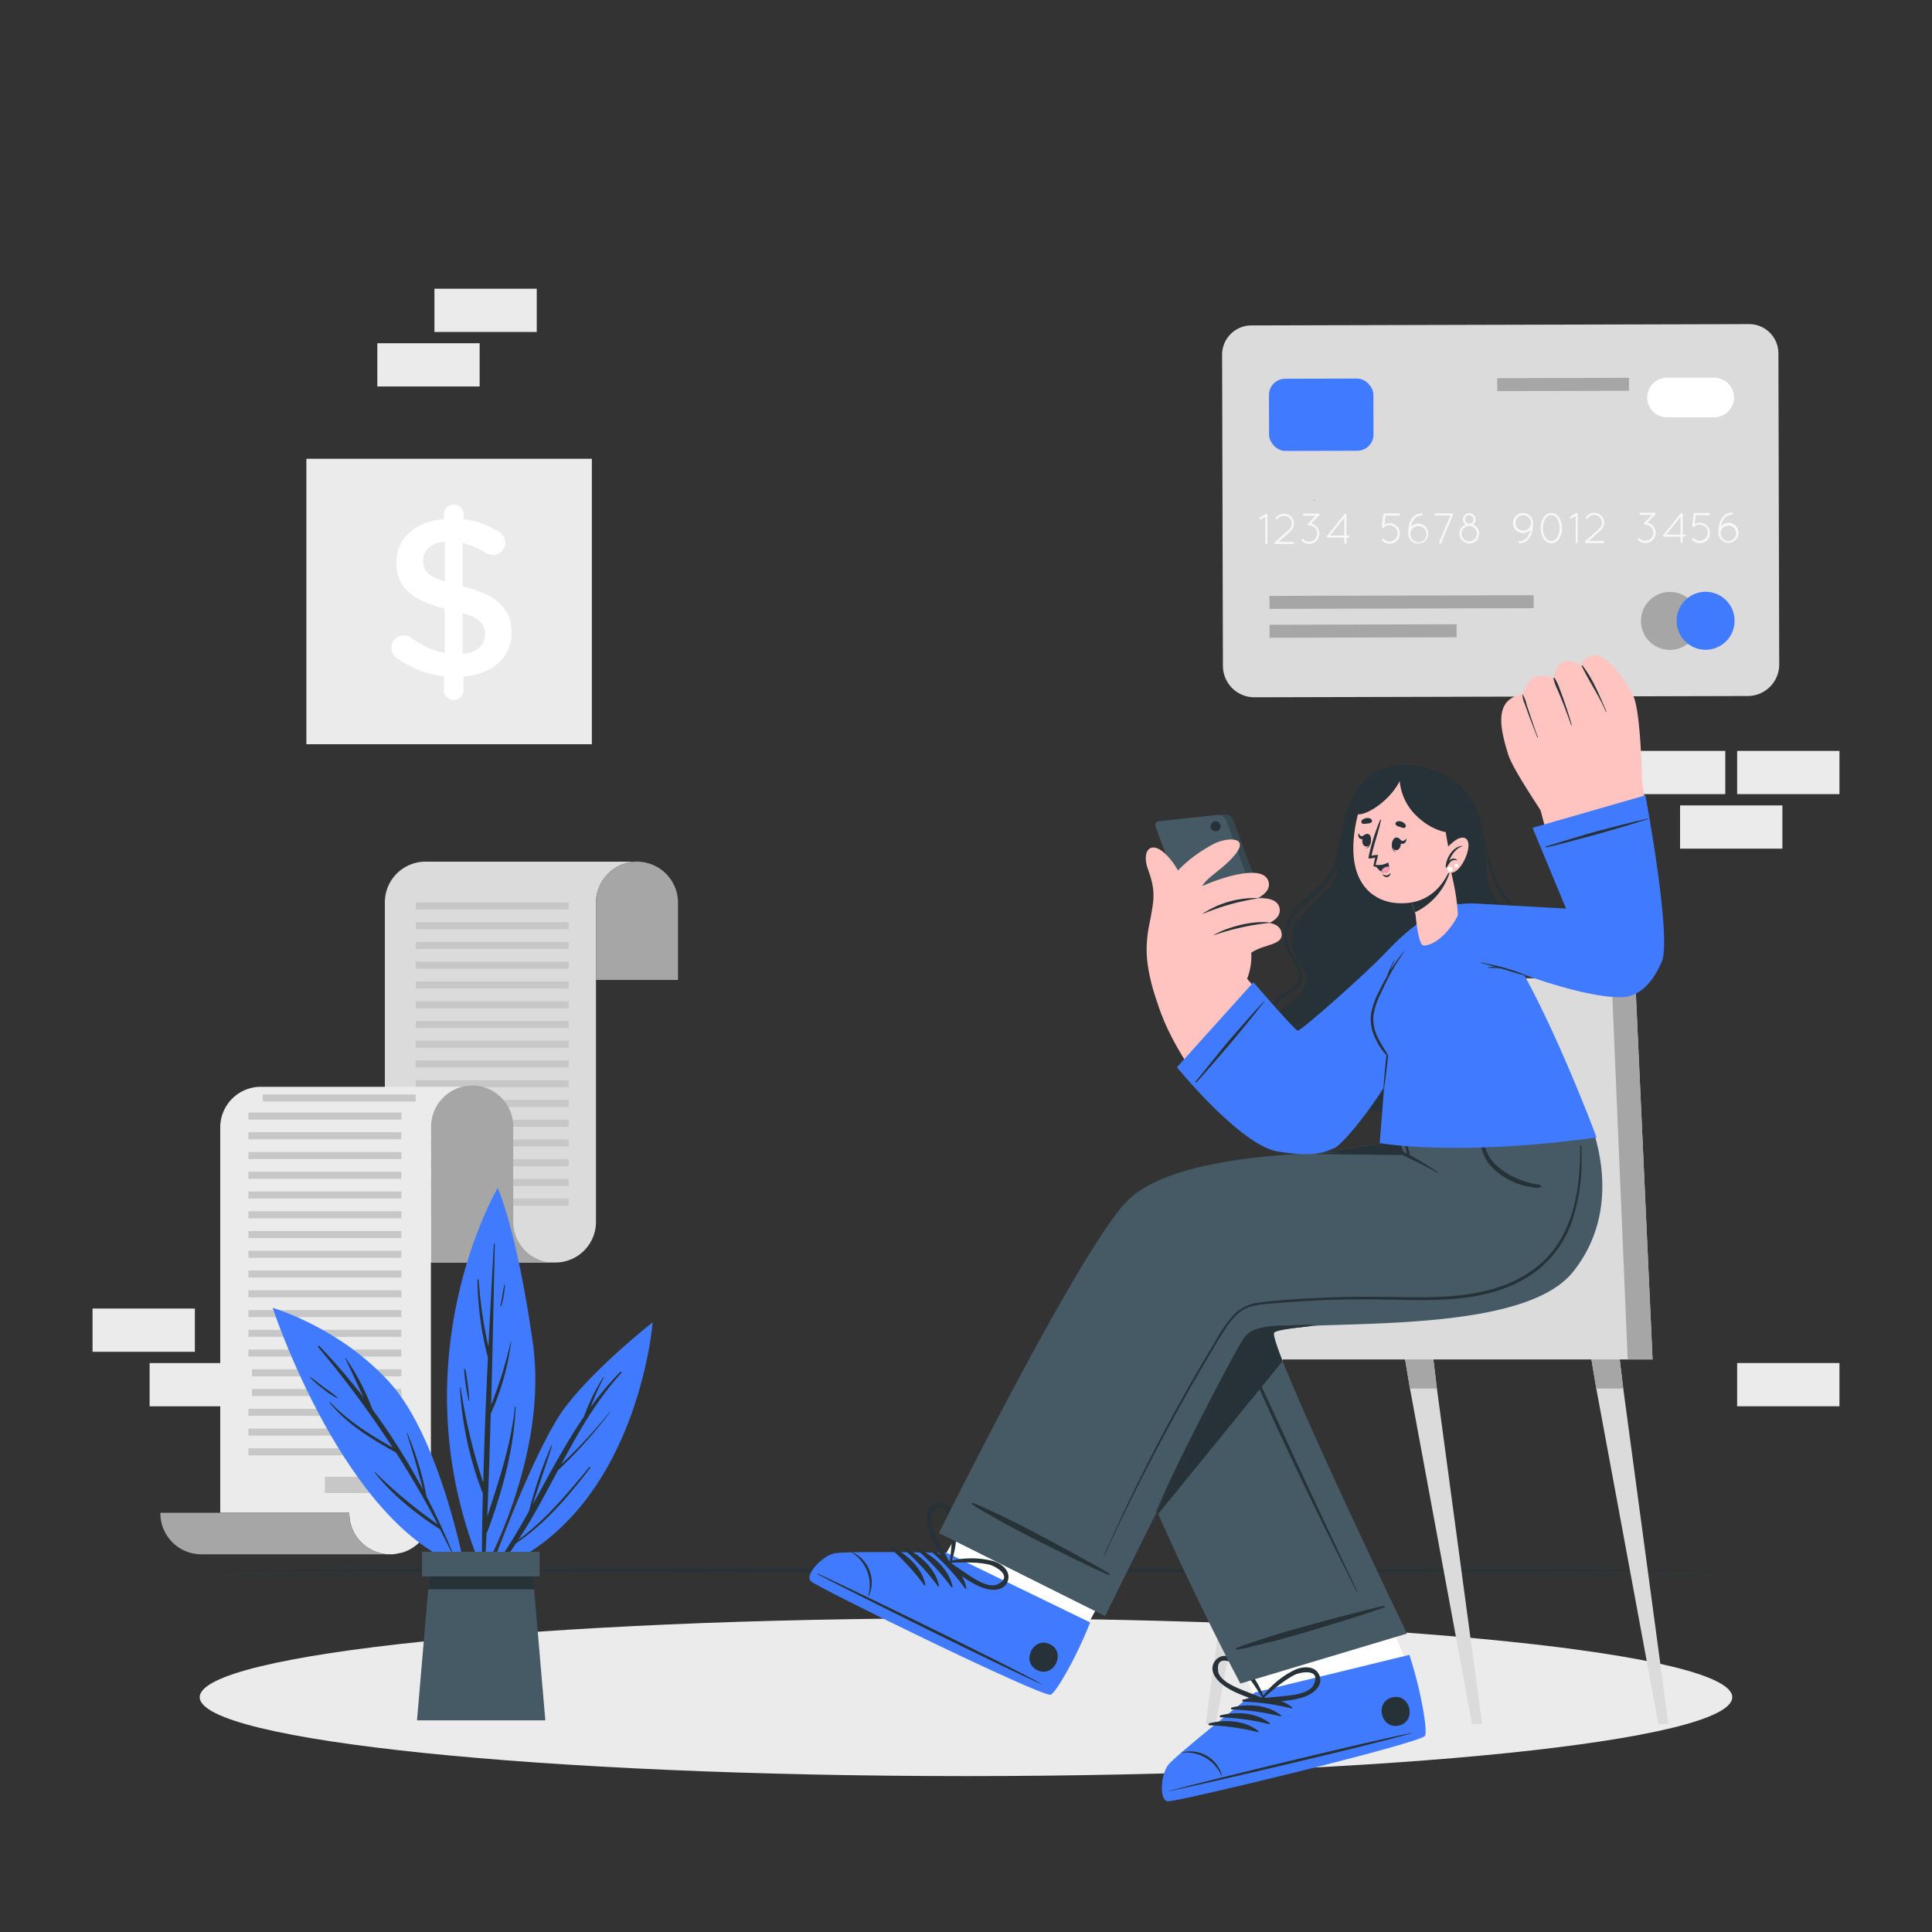 <svg xmlns="http://www.w3.org/2000/svg" viewBox="0 0 500 500"><rect x="0" y="0" width="500" height="500" fill="#333333" stroke="none"/><g id="freepik--background-complete--inject-33"><path d="M460.25,91.45l.21,80.5a8.16,8.16,0,0,1-8.12,8.18l-127.69.33a8.15,8.15,0,0,1-8.16-8.13l-.21-80.51a7.58,7.58,0,0,1,7.56-7.6l128.81-.34A7.58,7.58,0,0,1,460.25,91.45Z" style="fill:#dbdbdb"></path><path d="M439.68,160.66a7.5,7.5,0,1,1-7.52-7.47A7.49,7.49,0,0,1,439.68,160.66Z" style="fill:#a6a6a6"></path><path d="M448.91,160.64a7.5,7.5,0,1,1-7.52-7.48A7.49,7.49,0,0,1,448.91,160.64Z" style="fill:#407BFF"></path><rect x="328.42" y="98" width="27.03" height="18.68" rx="4.2" transform="translate(-0.28 0.89) rotate(-0.15)" style="fill:#407BFF"></rect><path d="M443.65,108l-12.23,0a5.11,5.11,0,0,1-5.13-5.11h0a5.12,5.12,0,0,1,5.1-5.14l12.23,0a5.13,5.13,0,0,1,5.14,5.11h0A5.13,5.13,0,0,1,443.65,108Z" style="fill:#fff"></path><path d="M327.49,133.74l-1.1.65a.34.34,0,0,1-.14.05.26.26,0,0,1-.23-.14.26.26,0,0,1,.1-.37l1.51-.92a.29.29,0,0,1,.37.1.36.36,0,0,1,0,.2l0,7.2a.26.26,0,0,1-.27.27.27.27,0,0,1-.27-.26Z" style="fill:#f8f8f8"></path><path d="M330,140.3l3.66-3.32a2,2,0,0,0,.66-1.5,2,2,0,0,0-2-2,2,2,0,0,0-1.36.52l-.38.35a.26.26,0,0,1-.38,0,.25.25,0,0,1,0-.38l.38-.36a2.61,2.61,0,0,1,1.73-.67,2.49,2.49,0,0,1,1.88.84,2.44,2.44,0,0,1,.68,1.71,2.59,2.59,0,0,1-.83,1.91l-3.13,2.84h3.71a.27.27,0,0,1,.26.28.27.27,0,0,1-.26.27h-4.42a.26.26,0,0,1-.2-.08A.29.29,0,0,1,330,140.3Z" style="fill:#f8f8f8"></path><path d="M341.31,133.4l-2,2.09a2.61,2.61,0,0,1,1.35.71,2.67,2.67,0,0,1,0,3.77,2.73,2.73,0,0,1-1.88.79,2.63,2.63,0,0,1-1.87-.78.27.27,0,0,1,0-.4.27.27,0,0,1,.39,0,2.06,2.06,0,0,0,1.48.6,2.07,2.07,0,0,0,2.1-2.1,2.06,2.06,0,0,0-.62-1.47,2,2,0,0,0-1.48-.61.31.31,0,0,1-.23-.12h0a.28.28,0,0,1,0-.4l1.95-2h-3a.28.28,0,0,1,0-.56h3.66a.28.28,0,0,1,.29.28.25.25,0,0,1,0,.12A.19.19,0,0,1,341.31,133.4Z" style="fill:#f8f8f8"></path><path d="M347.9,139.12h-4.28a.2.2,0,0,1-.16-.06.25.25,0,0,1,0-.38l4.52-5.65h0a.25.25,0,0,1,.38,0,.26.26,0,0,1,.09.14s0,0,0,0v5.41H349a.28.28,0,0,1,.28.27.28.28,0,0,1-.28.27h-.53v1.34a.27.27,0,0,1-.54,0Zm0-.54V134l-3.7,4.6Z" style="fill:#f8f8f8"></path><path d="M357.73,139.93a.27.27,0,0,1,0-.39.28.28,0,0,1,.4,0,2.12,2.12,0,0,0,1.48.6,2.11,2.11,0,0,0,1.48-3.59,2.11,2.11,0,0,0-3,0,.27.27,0,0,1-.39,0,.16.16,0,0,1-.07-.09h0a0,0,0,0,1,0,0,.25.25,0,0,1,0-.09.35.35,0,0,0,0-.06l.37-3.16a.24.24,0,0,1,.12-.2.26.26,0,0,1,.17-.07H362a.29.29,0,0,1,.28.28.27.27,0,0,1-.28.28h-3.42l-.27,2.33a2.68,2.68,0,0,1,1.33-.36,2.62,2.62,0,0,1,1.87.77,2.67,2.67,0,0,1,0,3.76,2.69,2.69,0,0,1-1.88.78A2.62,2.62,0,0,1,357.73,139.93Z" style="fill:#f8f8f8"></path><path d="M365.18,134.56a3.2,3.2,0,0,1,2.74-1.71.27.27,0,0,1,.28.26.29.29,0,0,1-.27.29,2.65,2.65,0,0,0-2.28,1.43,5,5,0,0,0-.55,1.57,2.54,2.54,0,0,1,1.93-.89,2.59,2.59,0,1,1-2.58,2.68,4.35,4.35,0,0,1,0-.51A6.53,6.53,0,0,1,365.18,134.56Zm-.18,3.58a.61.61,0,0,0,0,.15.19.19,0,0,1,0,.08,2.1,2.1,0,1,0,0-.27Z" style="fill:#f8f8f8"></path><path d="M372.49,140.29l2.89-6.89h-3.79a.27.27,0,1,1,0-.53l4.14,0a.33.33,0,0,1,.17,0,.4.4,0,0,1,.15.17.37.37,0,0,1,0,.09.21.21,0,0,1-.05.15l-3,7.22a.3.3,0,0,1-.25.17.23.23,0,0,1-.11,0A.32.32,0,0,1,372.49,140.29Z" style="fill:#f8f8f8"></path><path d="M380.22,132.81a1.63,1.63,0,0,1,1,2.94,2.57,2.57,0,0,1,1.59,2.35,2.55,2.55,0,1,1-3.53-2.34,1.68,1.68,0,0,1-.65-1.32A1.62,1.62,0,0,1,380.22,132.81Zm0,7.3a2,2,0,1,0-2-2A2,2,0,0,0,380.24,140.11Zm0-4.57a1.12,1.12,0,0,0,1.09-1.11,1.09,1.09,0,0,0-2.18,0A1.1,1.1,0,0,0,380.23,135.54Z" style="fill:#f8f8f8"></path><path d="M394.15,132.77a2.58,2.58,0,0,1,2.59,2.28.42.42,0,0,1,0,.06c0,.21,0,.43,0,.67a6.44,6.44,0,0,1-.74,3.12,3.21,3.21,0,0,1-2.74,1.71h0a.26.26,0,0,1-.28-.25.3.3,0,0,1,.27-.3,2.64,2.64,0,0,0,2.28-1.42,4.88,4.88,0,0,0,.55-1.57,2.54,2.54,0,0,1-1.94.86,2.58,2.58,0,1,1,0-5.16Zm2.06,2.57a2,2,0,1,0-2,2A2,2,0,0,0,396.21,135.34Z" style="fill:#f8f8f8"></path><path d="M398.75,136.68a5,5,0,0,1,.74-2.75,2.46,2.46,0,0,1,2-1.18,2.44,2.44,0,0,1,2,1.17,5,5,0,0,1,.77,2.75,5,5,0,0,1-.75,2.73,2.41,2.41,0,0,1-2,1.19,2.44,2.44,0,0,1-2-1.18A4.87,4.87,0,0,1,398.75,136.68Zm.55,0a4.41,4.41,0,0,0,.67,2.43,1.87,1.87,0,0,0,1.5.93,1.9,1.9,0,0,0,1.5-.94,4.77,4.77,0,0,0,0-4.86,1.67,1.67,0,0,0-3,0A4.44,4.44,0,0,0,399.3,136.68Z" style="fill:#f8f8f8"></path><path d="M407.8,133.53l-1.11.65a.21.21,0,0,1-.13,0,.31.31,0,0,1-.24-.13.26.26,0,0,1,.1-.37l1.51-.93a.3.3,0,0,1,.37.1.29.29,0,0,1,0,.2l0,7.21a.27.27,0,0,1-.26.27.28.28,0,0,1-.27-.27Z" style="fill:#f8f8f8"></path><path d="M410.28,140.09l3.65-3.32a2,2,0,0,0,.67-1.5,2,2,0,0,0-2-2,2,2,0,0,0-1.37.52l-.38.35a.27.27,0,1,1-.37-.39l.38-.36a2.67,2.67,0,0,1,1.74-.67,2.51,2.51,0,0,1,1.88.84,2.54,2.54,0,0,1,.68,1.71,2.59,2.59,0,0,1-.84,1.91L411.17,140h3.71a.27.27,0,0,1,.27.28.28.28,0,0,1-.27.27h-4.41a.23.23,0,0,1-.2-.08A.29.29,0,0,1,410.28,140.09Z" style="fill:#f8f8f8"></path><path d="M428.33,133.18l-2,2.08a2.66,2.66,0,0,1-.53,5.27,2.59,2.59,0,0,1-1.87-.78.26.26,0,0,1,0-.39.27.27,0,0,1,.39,0,2.1,2.1,0,0,0,1.48.6,2.16,2.16,0,0,0,1.49-.61,2.11,2.11,0,0,0,.61-1.49,2.1,2.1,0,0,0-2.1-2.09.3.3,0,0,1-.23-.11h0a.3.3,0,0,1,0-.41l2-2h-3a.28.28,0,0,1-.28-.28.29.29,0,0,1,.28-.28h3.66a.29.29,0,0,1,.29.28.28.28,0,0,1,0,.13A.41.41,0,0,1,428.33,133.18Z" style="fill:#f8f8f8"></path><path d="M434.92,138.89h-4.28a.24.24,0,0,1-.16-.05.25.25,0,0,1,0-.38l4.52-5.66h0a.25.25,0,0,1,.38,0,.24.24,0,0,1,.09.13s0,0,0,0v5.41H436a.28.28,0,0,1,.28.27.28.28,0,0,1-.28.27h-.53v1.35a.27.27,0,0,1-.27.26.26.26,0,0,1-.27-.26Zm0-.53v-4.6l-3.7,4.6Z" style="fill:#f8f8f8"></path><path d="M438,139.72a.27.27,0,0,1,0-.39.28.28,0,0,1,.4,0,2.15,2.15,0,0,0,1.49.6,2.1,2.1,0,0,0,2.08-2.1,2.09,2.09,0,0,0-3.57-1.47.26.26,0,0,1-.39,0,.13.13,0,0,1-.07-.08v0a0,0,0,0,1,0,0,.25.25,0,0,1,0-.09s0,0,0,0l.37-3.16a.25.25,0,0,1,.11-.21.26.26,0,0,1,.18-.06h3.65a.28.28,0,0,1,0,.56h-3.41l-.28,2.33a2.69,2.69,0,0,1,1.33-.37,2.63,2.63,0,0,1,2.65,2.65,2.59,2.59,0,0,1-.76,1.88,2.71,2.71,0,0,1-1.88.78A2.65,2.65,0,0,1,438,139.72Z" style="fill:#f8f8f8"></path><path d="M445.48,134.35a3.21,3.21,0,0,1,2.74-1.71.27.27,0,0,1,.28.26.28.28,0,0,1-.26.29,2.65,2.65,0,0,0-2.28,1.43,5.06,5.06,0,0,0-.56,1.57,2.56,2.56,0,0,1,1.93-.89,2.59,2.59,0,1,1-2.58,2.68,4.26,4.26,0,0,1,0-.51A6.56,6.56,0,0,1,445.48,134.35Zm-.18,3.59a.58.58,0,0,0,0,.14.17.17,0,0,1,0,.08,2,2,0,1,0,0-.27Z" style="fill:#f8f8f8"></path><rect x="328.54" y="154.14" width="68.37" height="3.36" transform="translate(-0.4 0.94) rotate(-0.15)" style="fill:#a6a6a6"></rect><rect x="328.56" y="161.63" width="48.4" height="3.36" transform="translate(-0.42 0.92) rotate(-0.15)" style="fill:#a6a6a6"></rect><rect x="387.48" y="97.83" width="34.1" height="3.36" transform="translate(-0.26 1.05) rotate(-0.15)" style="fill:#a6a6a6"></rect><rect x="79.29" y="118.73" width="73.88" height="73.88" style="fill:#ebebeb"></rect><path d="M117.46,130.59A2.49,2.49,0,0,1,120,133.1v1.29A21.26,21.26,0,0,1,129,137.6a3.13,3.13,0,0,1,1.76,2.81,3.22,3.22,0,0,1-3.28,3.21,3.41,3.41,0,0,1-1.75-.53,21.47,21.47,0,0,0-6-2.57v11.22c8.87,2.22,12.67,5.78,12.67,12,0,6.42-5,10.69-12.44,11.39v3.5a2.49,2.49,0,0,1-2.51,2.52,2.55,2.55,0,0,1-2.57-2.52V175a25.25,25.25,0,0,1-12-4.55,3.23,3.23,0,0,1-1.57-2.81,3.16,3.16,0,0,1,3.21-3.21,3.2,3.2,0,0,1,1.93.64,20.7,20.7,0,0,0,8.64,3.92V157.52c-8.53-2.22-12.5-5.43-12.5-12,0-6.25,5-10.58,12.27-11.16V133.1A2.54,2.54,0,0,1,117.46,130.59Zm-2.34,19.92V140.17c-3.74.35-5.61,2.34-5.61,4.91S110.62,149.05,115.12,150.51Zm4.62,8.12v10.63c3.73-.41,5.78-2.28,5.78-5.08C125.52,161.61,124.23,160,119.74,158.63Z" style="fill:#fff"></path><path d="M99.6,326.74h44.13a10.52,10.52,0,0,0,10.51-10.51V233.65A10.69,10.69,0,0,1,165.49,223H110.11A10.52,10.52,0,0,0,99.6,233.55Z" style="fill:#dbdbdb"></path><rect x="107.59" y="233.55" width="39.58" height="1.82" style="fill:#c7c7c7"></rect><rect x="107.59" y="238.67" width="39.58" height="1.82" style="fill:#c7c7c7"></rect><rect x="107.59" y="243.78" width="39.58" height="1.82" style="fill:#c7c7c7"></rect><rect x="107.59" y="248.89" width="39.58" height="1.82" style="fill:#c7c7c7"></rect><rect x="107.59" y="254" width="39.58" height="1.82" style="fill:#c7c7c7"></rect><rect x="107.59" y="259.11" width="39.58" height="1.82" style="fill:#c7c7c7"></rect><rect x="107.59" y="264.23" width="39.58" height="1.82" style="fill:#c7c7c7"></rect><rect x="107.59" y="269.34" width="39.58" height="1.82" style="fill:#c7c7c7"></rect><rect x="107.59" y="274.45" width="39.58" height="1.82" style="fill:#c7c7c7"></rect><rect x="107.59" y="279.56" width="39.58" height="1.82" style="fill:#c7c7c7"></rect><rect x="107.59" y="284.67" width="39.58" height="1.82" style="fill:#c7c7c7"></rect><rect x="107.59" y="289.79" width="39.58" height="1.82" style="fill:#c7c7c7"></rect><rect x="107.59" y="294.9" width="39.58" height="1.82" style="fill:#c7c7c7"></rect><rect x="107.59" y="300.01" width="39.58" height="1.82" style="fill:#c7c7c7"></rect><rect x="107.59" y="305.12" width="39.58" height="1.82" style="fill:#c7c7c7"></rect><rect x="107.59" y="310.23" width="39.58" height="1.82" style="fill:#c7c7c7"></rect><path d="M57,291.77V391.5h33.4v.14a10.6,10.6,0,0,0,10.35,10.61h.37a9.46,9.46,0,0,0,1.07-.06l2-.4a11.88,11.88,0,0,0,1.43-.58,6.11,6.11,0,0,0,.67-.35l.34-.21a8.54,8.54,0,0,0,.88-.6l.14-.11a5.84,5.84,0,0,0,.59-.51,3.76,3.76,0,0,0,.29-.28,10.13,10.13,0,0,0,2.62-4.33.39.39,0,0,1,0-.09c.07-.26.14-.52.2-.79a6.78,6.78,0,0,0,.17-1c0-.15,0-.31,0-.46a.86.86,0,0,0,0-.16c0-.19,0-.38,0-.57V291.88a10.68,10.68,0,0,1,11.24-10.62H67.49A10.51,10.51,0,0,0,57,291.77Z" style="fill:#ebebeb"></path><rect x="64.29" y="287.92" width="39.58" height="1.82" style="fill:#c7c7c7"></rect><rect x="68.01" y="283.25" width="39.58" height="1.82" style="fill:#c7c7c7"></rect><rect x="64.29" y="293.03" width="39.58" height="1.82" style="fill:#c7c7c7"></rect><rect x="64.29" y="298.14" width="39.58" height="1.82" style="fill:#c7c7c7"></rect><rect x="64.29" y="303.25" width="39.58" height="1.82" style="fill:#c7c7c7"></rect><rect x="64.29" y="308.36" width="39.58" height="1.82" style="fill:#c7c7c7"></rect><rect x="64.29" y="313.48" width="39.58" height="1.82" style="fill:#c7c7c7"></rect><rect x="64.29" y="318.59" width="39.58" height="1.82" style="fill:#c7c7c7"></rect><rect x="64.29" y="323.7" width="39.58" height="1.82" style="fill:#c7c7c7"></rect><rect x="64.29" y="328.81" width="39.58" height="1.82" style="fill:#c7c7c7"></rect><rect x="64.29" y="333.92" width="39.58" height="1.82" style="fill:#c7c7c7"></rect><rect x="64.29" y="339.04" width="39.58" height="1.82" style="fill:#c7c7c7"></rect><rect x="64.29" y="344.15" width="39.58" height="1.82" style="fill:#c7c7c7"></rect><rect x="64.29" y="349.26" width="39.58" height="1.82" style="fill:#c7c7c7"></rect><rect x="64.29" y="354.37" width="39.58" height="1.82" style="fill:#c7c7c7"></rect><rect x="64.29" y="359.48" width="39.58" height="1.82" style="fill:#c7c7c7"></rect><rect x="64.29" y="364.6" width="39.58" height="1.82" style="fill:#c7c7c7"></rect><rect x="64.29" y="369.71" width="39.58" height="1.82" style="fill:#c7c7c7"></rect><rect x="64.29" y="374.82" width="39.58" height="1.82" style="fill:#c7c7c7"></rect><rect x="84.08" y="382.19" width="19.79" height="4.2" style="fill:#c7c7c7"></rect><path d="M143.36,326.74a1.23,1.23,0,0,0,.27,0,11.33,11.33,0,0,0,1.18-.07,9.76,9.76,0,0,1-1.08.05Z" style="fill:#407BFF"></path><path d="M164.85,223a10.61,10.61,0,0,0-10.61,10.61v20h21.23v-20A10.62,10.62,0,0,0,164.85,223Z" style="fill:#a6a6a6"></path><path d="M111.59,291.88v34.88h21.23v0h10.35a10.59,10.59,0,0,1-10.35-10.6V291.88a10.62,10.62,0,1,0-21.23,0Z" style="fill:#a6a6a6"></path><path d="M41.51,391.5v.14a10.6,10.6,0,0,0,10.35,10.61h48.88a10.6,10.6,0,0,1-10.35-10.61v-.14Z" style="fill:#a6a6a6"></path><rect x="434.79" y="208.44" width="26.48" height="11.19" transform="translate(896.07 428.07) rotate(180)" style="fill:#ebebeb"></rect><rect x="449.56" y="194.33" width="26.48" height="11.19" transform="translate(925.61 399.85) rotate(180)" style="fill:#ebebeb"></rect><rect x="420.02" y="194.33" width="26.48" height="11.19" transform="translate(866.52 399.85) rotate(180)" style="fill:#ebebeb"></rect><rect x="38.73" y="352.76" width="26.48" height="11.19" transform="translate(103.93 716.71) rotate(180)" style="fill:#ebebeb"></rect><rect x="23.96" y="338.65" width="26.48" height="11.19" transform="translate(74.39 688.49) rotate(180)" style="fill:#ebebeb"></rect><rect x="449.56" y="352.75" width="26.48" height="11.19" transform="translate(925.61 716.69) rotate(180)" style="fill:#ebebeb"></rect><rect x="112.43" y="74.72" width="26.48" height="11.19" style="fill:#ebebeb"></rect><rect x="97.65" y="88.83" width="26.48" height="11.19" style="fill:#ebebeb"></rect></g><g id="freepik--Shadow--inject-33"><path d="M448.31,439.23c0,11.28-88.78,20.42-198.31,20.42S51.69,450.51,51.69,439.23,140.47,418.81,250,418.81,448.31,428,448.31,439.23Z" style="fill:#ebebeb"></path></g><g id="freepik--Floor--inject-33"><polygon points="46.98 406.44 97.74 406.2 148.49 406.11 250 405.95 351.51 406.11 402.26 406.2 453.01 406.44 402.26 406.69 351.51 406.78 250 406.94 148.49 406.78 97.74 406.69 46.98 406.44" style="fill:#263238"></polygon></g><g id="freepik--Character--inject-33"><path d="M340.31,129.43l-.4.1a.24.24,0,0,1,.07-.12h0Z" style="fill:#263238"></path><path d="M371.34,178h0" style="fill:none;stroke:#ff98b9;stroke-linecap:round;stroke-linejoin:round;stroke-width:0px"></path><rect x="351.63" y="160.83" width="0.01" height="7.04" style="fill: rgb(255, 196, 192);"></rect><path d="M351.64,160.83v8.92c0-.11,0-.23,0-.35v-8.57Z" style="fill: rgb(255, 196, 192);"></path><path d="M371.34,178h0" style="fill:none;stroke:#ff98b9;stroke-linecap:round;stroke-linejoin:round;stroke-width:0px"></path><path d="M351.82,418.33l-.18,0v-.13Z" style="fill: rgb(255, 196, 192);"></path><polygon points="333.08 345.13 330.71 359.36 314.63 446.18 312.04 446.18 323.73 359.36 325.46 345.13 333.08 345.13" style="fill:#dbdbdb"></polygon><polygon points="325.46 345.13 333.08 345.13 330.71 359.36 323.73 359.36 325.46 345.13" style="fill:#a6a6a6"></polygon><polygon points="383.56 446.18 380.97 446.18 364.9 359.36 362.52 345.13 370.15 345.13 371.87 359.36 383.56 446.18" style="fill:#dbdbdb"></polygon><polygon points="370.15 345.13 371.87 359.36 364.9 359.36 362.52 345.13 370.15 345.13" style="fill:#a6a6a6"></polygon><polygon points="431.79 446.18 429.19 446.18 413.12 359.36 410.74 345.13 418.37 345.13 420.1 359.36 431.79 446.18" style="fill:#dbdbdb"></polygon><polygon points="420.1 359.36 413.12 359.36 410.74 345.13 418.37 345.13 420.1 359.36" style="fill:#a6a6a6"></polygon><polygon points="427.68 351.82 309.87 351.82 309.87 339.4 353.97 339.4 368.79 253.18 423.18 253.18 427.68 351.82" style="fill:#dbdbdb"></polygon><polygon points="427.68 351.82 421.25 351.82 417.07 253.18 423.18 253.18 427.68 351.82" style="fill:#a6a6a6"></polygon><path d="M302.47,465.88c2.28.22,64.36-14.64,66.32-16.66.24-.22-1-5.86-2.79-13.56l0-.15c-1.12-4.88-19.25-44.32-19.25-44.32l-40.24,11.26,18.32,36.6s-7.57,5.47-14.05,10.67l0,0a87.11,87.11,0,0,0-8.19,7C300.63,459.16,300.19,465.68,302.47,465.88Z" style="fill: rgb(255, 196, 192);"></path><path d="M302.47,465.88c2.28.21,64.36-14.64,66.32-16.65.24-.23-1-5.87-2.79-13.57l0-.14c-.41-1.82-3.2-8.45-6.53-16-6.62,1.79-30.36,8.23-39,10.9l4.34,8.68s-7.57,5.48-14.06,10.68h0a91.09,91.09,0,0,0-8.2,7C300.63,459.16,300.19,465.69,302.47,465.88Z" style="fill:#fff"></path><path d="M302.26,466.18c2.35.2,64.48-14.83,66.49-16.9.76-.78-.62-10.58-4-21l-40,9.73s-20.44,16.22-22.4,18.72S299.92,466,302.26,466.18Z" style="fill:#407BFF"></path><path d="M302.55,463.48c10.36-2.78,52.37-13,62.82-15,.08,0,.1,0,0,.07-10.21,3-52.31,12.84-62.79,15C302.37,463.69,302.34,463.53,302.55,463.48Z" style="fill:#263238"></path><path d="M305.73,453.56a8.63,8.63,0,0,1,6.85,1,8.36,8.36,0,0,1,3.67,5c0,.06-.1.09-.13,0a10,10,0,0,0-10.36-5.94C305.68,453.71,305.65,453.59,305.73,453.56Z" style="fill:#263238"></path><path d="M321.66,439.88c4.15-1.07,9.34-.77,12.75,2,.14.11,0,.29-.16.26a59.58,59.58,0,0,0-12.54-1.75A.27.27,0,0,1,321.66,439.88Z" style="fill:#263238"></path><path d="M318.74,441.91c4.16-1.06,9.34-.76,12.76,2,.13.11,0,.29-.16.26a59.58,59.58,0,0,0-12.55-1.75A.27.27,0,0,1,318.74,441.91Z" style="fill:#263238"></path><path d="M315.83,443.94c4.15-1.06,9.34-.76,12.76,2,.13.11,0,.3-.17.26a59.49,59.49,0,0,0-12.54-1.75A.27.27,0,0,1,315.83,443.94Z" style="fill:#263238"></path><path d="M312.91,446c4.16-1.07,9.35-.77,12.76,2,.13.1,0,.29-.16.26A58.94,58.94,0,0,0,313,446.51.27.27,0,0,1,312.91,446Z" style="fill:#263238"></path><path d="M360.32,439.28c4.68-1.12,6.43,6.16,1.74,7.28S355.64,440.4,360.32,439.28Z" style="fill:#263238"></path><path d="M316.27,435.87c3,2.36,6.82,3.36,10.29,4.7a.52.52,0,0,0,.66-.52.12.12,0,0,0,.11-.15,22.62,22.62,0,0,0-6.37-9.75c-1.74-1.5-4.81-2.57-6.5-.31S314.55,434.5,316.27,435.87Zm-1-3.4c-.68-4.64,4.26-2.14,5.49-1a24.44,24.44,0,0,1,2.21,2.45c1.43,1.77,2.59,3.71,3.84,5.61-1.66-.76-3.37-1.37-5.06-2.07C319.71,436.64,315.62,435,315.24,432.47Z" style="fill:#263238"></path><path d="M341.49,433.66c-1-2.64-4.24-2.48-6.33-1.53a22.5,22.5,0,0,0-8.84,7.57.11.11,0,0,0,.05.17c-.07.31.11.72.5.68,3.7-.3,7.69-.18,11.19-1.61C340.1,438.1,342.42,436.16,341.49,433.66Zm-9.11,5.28c-1.81.19-3.63.3-5.44.56,1.73-1.47,3.39-3,5.27-4.3a23.56,23.56,0,0,1,2.79-1.73c1.52-.76,6.95-1.77,5,2.49C338.92,438.3,334.55,438.7,332.38,438.94Z" style="fill:#263238"></path><path d="M321,435.7l43.11-12.93s-35.53-74-34.41-77.82c.75-2.51,54-2.69,69.64-16.71,16.16-14.51,3.58-43,3.58-43L358.1,285s.77,9.35-1,10.81c-1.12,1-62.37,6.35-74.09,28.87C272.41,345.11,321,435.7,321,435.7Z" style="fill:#455a64"></path><path d="M329.67,345c-.19.63.67,3.3,2.25,7.28l-32.2,39.55c-11.48-26.17-22.27-56.35-16.67-67.11,11.74-22.51,73-27.9,74.11-28.87,1.7-1.45.93-10.81.93-10.81l28.44.15-47.26,58C333.58,343.81,329.86,344.29,329.67,345Z" style="fill:#263238"></path><path d="M319.9,426.58a28.12,28.12,0,0,1,3.52-1.31c1.24-.42,2.49-.85,3.74-1.25,2.46-.79,4.93-1.55,7.41-2.25,5-1.41,10-2.8,15.07-4.08,2.62-.67,8.26-2.13,8.61-2.08.16,0,.2.31.05.36-4.87,1.75-9.82,3.24-14.77,4.75s-9.88,3-14.89,4.26c-1.39.35-2.79.66-4.18,1a30.09,30.09,0,0,1-4.43.95C319.89,426.94,319.75,426.66,319.9,426.58Z" style="fill:#263238"></path><path d="M400.48,293.76c-.14-1.5-.3-3-.47-4.48,0-.18-.29-.17-.27,0,.59,6.06,1.21,12.26.09,18.3a26.08,26.08,0,0,1-8,14.49c-8.89,8.29-21.31,10.73-32.89,12.7-6.63,1.13-13.3,2-20,2.65q-4.92.49-9.85.79c-3.26.21-6.52.24-9.78.42-1,.06-1.95.53-1.79,1.7a8.41,8.41,0,0,0,.78,2.06l1.05,2.38q2,4.43,3.95,8.86,4.08,9.12,8.29,18.19,8.36,18,17.33,35.73,1.11,2.2,2.23,4.39c.05.1.19,0,.14-.08q-8.57-17.94-16.93-36-4.14-9-8.27-17.92-2-4.48-4.07-9-1-2.25-2-4.5c-.34-.75-.67-1.5-1-2.26s-1.29-2.12-.59-2.7c.47-.39,1.44-.25,2-.27l2.6-.09c1.65-.05,3.29-.12,4.94-.2q5-.25,10-.68,9.76-.86,19.46-2.43c11.5-1.85,24-3.94,33.22-11.66a27.75,27.75,0,0,0,8.83-12.88C401.19,305.65,401,299.59,400.48,293.76Z" style="fill:#263238"></path><path d="M210.2,409.12c1.62,1.62,58.91,29.77,61.71,29.47.32,0,3-5.15,6.5-12.23l.07-.14c2.24-4.47,22.62-42.12,22.62-42.12l-35.64-18-20.95,36.63s-9.32-.61-17.64-.74h0a90.4,90.4,0,0,0-10.77.15C213.07,402.77,208.57,407.52,210.2,409.12Z" style="fill: rgb(255, 196, 192);"></path><path d="M210.2,409.12c1.62,1.62,58.91,29.77,61.71,29.46.32,0,3-5.14,6.5-12.21l.07-.14c.15-.31.31-.63.48-1s.23-.45.36-.68l.53-1c1.55-2.94,4.1-7.7,6.91-12.92l-36.35-18.32-5.9,10.34s-9.32-.61-17.64-.74h0a89.57,89.57,0,0,0-10.77.16C213.07,402.77,208.57,407.51,210.2,409.12Z" style="fill:#fff"></path><path d="M209.85,409.22c1.68,1.65,59.12,29.7,62,29.38,1.08-.11,6.27-8.55,10.27-18.72l-37.06-18s-26.08-.55-29.19.14S208.18,407.57,209.85,409.22Z" style="fill:#407BFF"></path><path d="M211.8,407.32c9.74,4.47,48.62,23.4,57.91,28.55.08,0,.05.1,0,.06-9.75-4.21-48.47-23.46-58-28.45C211.52,407.38,211.59,407.23,211.8,407.32Z" style="fill:#263238"></path><path d="M220.57,401.71a8.62,8.62,0,0,1,4.61,5.17,8.34,8.34,0,0,1-.36,6.19c0,.05-.14,0-.12-.06a10,10,0,0,0-4.19-11.18C220.43,401.79,220.49,401.68,220.57,401.71Z" style="fill:#263238"></path><path d="M241.56,401.33c3.88,1.83,7.69,5.37,8.54,9.69,0,.17-.2.21-.29.1a59.18,59.18,0,0,0-8.55-9.35A.27.27,0,0,1,241.56,401.33Z" style="fill:#263238"></path><path d="M238,401c3.88,1.82,7.68,5.37,8.54,9.69,0,.17-.2.21-.29.09a59.6,59.6,0,0,0-8.55-9.34A.27.27,0,0,1,238,401Z" style="fill:#263238"></path><path d="M234.48,400.74c3.88,1.83,7.68,5.37,8.54,9.69,0,.17-.21.22-.29.1a59.16,59.16,0,0,0-8.55-9.34A.27.27,0,0,1,234.48,400.74Z" style="fill:#263238"></path><path d="M230.94,400.45c3.88,1.83,7.68,5.37,8.54,9.69,0,.17-.21.21-.29.1a59.67,59.67,0,0,0-8.55-9.35A.27.27,0,0,1,230.94,400.45Z" style="fill:#263238"></path><path d="M271.73,425.53c4.31,2.12,1,8.84-3.3,6.71S267.4,423.4,271.73,425.53Z" style="fill:#263238"></path><path d="M240,394.81c.77,3.7,3.11,6.94,4.93,10.17a.51.51,0,0,0,.84,0,.12.12,0,0,0,.18-.05,22.59,22.59,0,0,0,1.31-11.57c-.38-2.26-2.07-5-4.81-4.38C239.83,389.64,239.52,392.65,240,394.81Zm1.38-3.28c2.43-4,4.64,1.06,4.86,2.75a25.63,25.63,0,0,1,.13,3.28,66.5,66.5,0,0,1-.61,6.77c-.8-1.64-1.73-3.2-2.58-4.82C242.13,397.59,240,393.74,241.35,391.53Z" style="fill:#263238"></path><path d="M260.8,409.18c.93-2.66-1.68-4.61-3.89-5.21a22.52,22.52,0,0,0-11.64.19.11.11,0,0,0-.07.17.52.52,0,0,0,0,.84c3,2.12,6,4.77,9.64,5.89C256.9,411.72,259.93,411.7,260.8,409.18Zm-10.38-1.74c-1.52-1-3-2.08-4.55-3a67.06,67.06,0,0,1,6.8,0,25.32,25.32,0,0,1,3.26.46c1.65.37,6.48,3.06,2.26,5.1C255.86,411.13,252.24,408.64,250.42,407.44Z" style="fill:#263238"></path><path d="M243,396.76l43,21.48s33.55-68.21,37.23-72.6c4.91-5.86,68.82,2.41,83.89-16.51,15.59-19.57,2.24-43.87,2.24-43.87l-48.65,0a40.38,40.38,0,0,0,2.66,13.28s-55.63-3.31-71.37,12C279.87,322.25,243,396.76,243,396.76Z" style="fill:#455a64"></path><path d="M372.18,303.42a85.87,85.87,0,0,0-7.73-4.73,32.83,32.83,0,0,0-5.87-2.36c-1.41-.35-2-.45-.71.18l3.58,1.7-.75,0c-1-.05-1.91-.08-2.87-.11-1.87-.05-3.74,0-5.61-.05-3.8,0-7.56.34-11.35.53a.08.08,0,0,0,0,.16c3.78-.13,7.57.07,11.35.06,1.88,0,3.75.05,5.62.08l2.74,0a22.44,22.44,0,0,0,2.32,0l1,.5c2.75,1.29,5.49,2.65,8.14,4.14A.07.07,0,0,0,372.18,303.42Z" style="fill:#263238"></path><path d="M359.51,283.41c.49,2.29.92,4.6,1.49,6.88.27,1,.52,2.11.88,3.13.3.85.77,1.84,1.75,2.06s1.47-.7,1.41-1.64a30.72,30.72,0,0,0-.47-3.13c-.19-1.19-.39-2.38-.57-3.57-.09-.6-.18-1.19-.26-1.79,0-.15-.09-1.29-.16-1.62a.07.07,0,0,1-.07,0h0a.06.06,0,0,1-.06-.06c0-.09,0-.11.06-.17a.09.09,0,0,1,.1,0c.22.12.22.42.28.64.17.58.34,1.16.48,1.75.28,1.1.55,2.2.79,3.3s.47,2.22.71,3.32a5.21,5.21,0,0,1,.13,2.54,1.92,1.92,0,0,1-1.83,1.39c0,.08.08.15.11.23.09.23.16.47.23.7s.15.48.21.72a1.48,1.48,0,0,1,.05.35c0,.14,0,.27,0,.4s-.27.32-.36.11-.14-.21-.2-.32a1.85,1.85,0,0,1-.15-.39q-.11-.34-.18-.69c0-.24-.11-.47-.15-.7s0-.28,0-.43a2.54,2.54,0,0,1-1.29-.54,4.32,4.32,0,0,1-1.29-2.12c-.31-1-.55-1.95-.78-2.93a43,43,0,0,1-1.21-7.39A.21.21,0,0,1,359.51,283.41Z" style="fill:#263238"></path><path d="M383,289.94c.17,1.14.26,2.29.49,3.41s.48,2.21.8,3.29a11.6,11.6,0,0,0,1.29,3,11.23,11.23,0,0,0,2.13,2.33,19,19,0,0,0,5.25,3.15,25.28,25.28,0,0,0,2.94,1,14.3,14.3,0,0,0,1.58.33,3.68,3.68,0,0,1,1.27.34.26.26,0,0,1,0,.44,4.54,4.54,0,0,1-2.37,0,17.77,17.77,0,0,1-2.51-.53,18.3,18.3,0,0,1-4.71-2.17,15,15,0,0,1-3.88-3.4,11.39,11.39,0,0,1-2-4.75,23.19,23.19,0,0,1-.49-6.38C382.76,289.83,383,289.82,383,289.94Z" style="fill:#263238"></path><path d="M251.69,388.94a27,27,0,0,1,3.46,1.47c1.19.54,2.39,1.09,3.57,1.65,2.33,1.11,4.65,2.26,6.94,3.46,4.61,2.4,9.21,4.84,13.76,7.37,2.37,1.32,7.46,4.12,7.68,4.4s-.06.37-.21.3c-4.74-2.07-9.36-4.39-14-6.69s-9.25-4.61-13.76-7.13c-1.25-.69-2.47-1.43-3.71-2.14a31.29,31.29,0,0,1-3.88-2.35C251.44,389.19,251.52,388.89,251.69,388.94Z" style="fill:#263238"></path><path d="M409.27,296.57a.16.16,0,0,0-.32,0c.09,10.56-1.54,22.37-9.67,29.95-8.92,8.31-21.78,9.3-33.35,9.2-6.64-.06-13.28-.23-19.92,0s-13.41.54-20,1.38a10.93,10.93,0,0,0-6.81,3.26,35.58,35.58,0,0,0-4.51,6.48q-5,8.31-9.71,16.79-9.33,16.88-17.28,34.45-1,2.19-2,4.38c0,.09.1.18.14.08q8.07-17.64,17.38-34.67,4.62-8.52,9.58-16.87c1.55-2.61,3.05-5.29,4.78-7.79,1.53-2.21,3.44-4.29,6.08-5.09a24.33,24.33,0,0,1,4.95-.72q2.55-.24,5.1-.42c3.31-.24,6.63-.42,9.94-.55,6.7-.24,13.39-.16,20.09,0,11.63.21,24.33-.19,34-7.59a27.43,27.43,0,0,0,9-12.52,49.39,49.39,0,0,0,2.59-15.72C409.31,299.23,409.3,297.9,409.27,296.57Z" style="fill:#263238"></path><path d="M339.65,342.84c-2.37,0-4.74.14-7.12.22a27.61,27.61,0,0,0-5.88.52c-1.8.45-3.22.67-4.69,2.67-1.84,2.51-11.82,21.8-16,30.35q-1.74,3.54-3.44,7.13c-1.16,2.46-2.19,5-3.35,7.45,0,.09.09.17.14.08,1-2.07,2.17-4.07,3.23-6.12s2.09-4.11,3.12-6.17q3.12-6.24,6.26-12.49c2.07-4.12,4.59-8.14,6.7-12.24,1.77-3.46,4.18-8.17,5.87-8.86a27.46,27.46,0,0,1,7.34-1.79c2.62-.18,5.23-.34,7.85-.57C339.77,343,339.77,342.83,339.65,342.84Z" style="fill:#263238"></path><path d="M353.62,201.51c-8.52,8.52-5.11,19.74-8.45,26.22-2,4-9.32,8.54-10.5,13-1.93,7.35,4.34,9.46,3.28,13.46-1.5,5.66-8.92,5.8-9.56,14.93s10,18,33.79,18.76,36.05-8.82,36.31-16.54-7.78-9.67-8.75-15.35c-.62-3.62,4-6.54,3.76-13.28s-7-8.43-8.36-14.07.58-19.75-8.35-26.19S357.83,197.31,353.62,201.51Z" style="fill:#263238"></path><path d="M354.7,201.64a19.59,19.59,0,0,0-5.53,7.45,43,43,0,0,0-2.66,9.52,25.87,25.87,0,0,1-1.4,5.69,14.1,14.1,0,0,1-2.87,4.14c-2.37,2.51-5.28,4.49-7.37,7.26s-3.42,6-2.3,9.31c.61,1.78,1.93,3.17,2.8,4.81s1.27,3.53,0,5c-1.09,1.23-2.76,1.89-4,2.93a14.73,14.73,0,0,0-3.18,3.59,11.57,11.57,0,0,0-1.48,9.23c1.95,7.23,9.15,10.87,15.7,13l2.75.88c.14,0,.24-.17.09-.22-6.59-2.36-14.24-5.15-17.23-12.08a10.8,10.8,0,0,1,.37-9.55,13.69,13.69,0,0,1,3.1-3.8c1.21-1,2.64-1.74,3.88-2.74a4.34,4.34,0,0,0,1.71-4,10.69,10.69,0,0,0-2.12-4.55,8.85,8.85,0,0,1-1.88-4.82,9.6,9.6,0,0,1,1.53-4.86c1.77-3,4.56-5,7-7.35a16,16,0,0,0,5.13-8.38c.36-1.71.53-3.47.83-5.2a43,43,0,0,1,1.05-4.76,22.31,22.31,0,0,1,4.35-8.6,13,13,0,0,1,1.82-1.74C354.86,201.7,354.77,201.58,354.7,201.64Z" style="fill:#263238"></path><path d="M399.11,265.66a8.84,8.84,0,0,0-1.9-3.31c-.89-1-1.95-1.78-2.93-2.67a6.63,6.63,0,0,1-2.17-3,6.38,6.38,0,0,1,.71-4.33,31.19,31.19,0,0,0,1.79-4.26,15,15,0,0,0,.57-4.47,15.19,15.19,0,0,0-3.05-8.58c-.9-1.25-1.9-2.44-2.81-3.68a18.9,18.9,0,0,1-2.44-4.42c-1.34-3.47-1.85-7.19-3-10.72a56,56,0,0,0-4.65-10.4c0-.08-.16,0-.12.09a49.35,49.35,0,0,1,4.09,9.4c1,3.09,1.52,6.28,2.32,9.43a23.94,23.94,0,0,0,1.55,4.5,24.58,24.58,0,0,0,2.35,3.78c1.79,2.48,3.63,4.91,4.3,8a14.44,14.44,0,0,1-.84,8.94c-1.06,2.43-2.6,5.15-1.31,7.81,1.1,2.25,3.42,3.48,5,5.29a9.35,9.35,0,0,1,2.16,7.33c-.76,6.69-7.13,10.47-13.29,11.27a.15.15,0,1,0,0,.3c5.38-.47,11.05-3.29,13.19-8.52A11.42,11.42,0,0,0,399.11,265.66Z" style="fill:#263238"></path><path d="M319.11,212.06l10.46,28.47c.41.83.05,1.57-.79,1.66l-15.1,1.6a2.45,2.45,0,0,1-2.26-1.34L301,214a1.06,1.06,0,0,1,.8-1.66l15.1-1.6A2.46,2.46,0,0,1,319.11,212.06Z" style="fill:#37474f"></path><path d="M317.31,212.23l10.47,28.47c.4.83.05,1.57-.8,1.66L311.89,244a2.45,2.45,0,0,1-2.26-1.33l-10.47-28.48c-.4-.83-.05-1.57.8-1.66l15.09-1.59A2.44,2.44,0,0,1,317.31,212.23Z" style="fill:#455a64"></path><path d="M313.32,214a1.29,1.29,0,1,0,1.11-1.44A1.29,1.29,0,0,0,313.32,214Z" style="fill:#263238"></path><path d="M372.46,251.2c-6.45,19.16-22.91,45-30.82,46-3.77.48-10.4,2.15-15.85-1.61-11.88-8.22-23-25.27-26-35.42-1.08-3.61,15.93-13.64,18.92-10.95,7,6.32,15.78,19.27,16.87,19.06,4-.77,18.13-16,28.38-26.38C375.43,230.29,375,243.57,372.46,251.2Z" style="fill: rgb(255, 196, 192);"></path><path d="M297.18,241.46c1-7.69,2.49-9.51-.08-16.47-1.69-4.57.5-7.6,4.26-4.22,6.16,5.55,6.91,15.76,6.14,19.37Z" style="fill: rgb(255, 196, 192);"></path><path d="M301,263.26s-4.54-10-4.24-18.35c.2-5.74,2-18.2,17.12-26.39,3.58-1.94,10.05-2.17,5.36,3.12-3.33,3.76-6.58,5.14-8.12,7.68,0,0,8.27.69,10.08,4.35a74,74,0,0,1,4,9.9,16.74,16.74,0,0,1-1.79.92s1.37,3.58-.72,9Z" style="fill: rgb(255, 196, 192);"></path><path d="M297.85,239.46c2.06-2.2,6.5-6.79,11.45-9.27,5.49-2.77,16.81-6.61,18.8-2.53,1.47,3-2.72,4.83-2.72,4.83s5-.6,5.74,2.39c.67,2.72-2.66,4-2.66,4s3.1.16,3.24,2.91c.17,3.3-6.36,2.43-9.09,5.92C322,248.44,297.85,239.46,297.85,239.46Z" style="fill: rgb(255, 196, 192);"></path><path d="M311.25,236.47a24.47,24.47,0,0,1,14-4.05c.13,0,.19.1.07.12a59.74,59.74,0,0,0-14.07,4S311.22,236.49,311.25,236.47Z" style="fill:#263238"></path><path d="M314.2,241.93c2.12-1.3,8.62-3.75,14.24-3.21.12,0,.18.12.06.13A64.9,64.9,0,0,0,314.22,242S314.17,242,314.2,241.93Z" style="fill:#263238"></path><path d="M324.38,254.21l-19.79,22S321,296.39,330.64,298s12.31.08,14.74-.89S364,277.51,372.31,252c7.88-24.11-4.85-14.92-13.8-5.38-5.1,5.44-21.88,20.23-22.66,20.12S324.38,254.21,324.38,254.21Z" style="fill:#407BFF"></path><path d="M327.12,259.12C324,262.46,321,265.9,318,269.35c-1.46,1.7-7,8.66-8.61,10.63-.06.08.15.25.22.18,1.62-1.71,7.55-8.61,9-10.33,2.91-3.5,5.81-7,8.59-10.63C327.27,259.14,327.18,259.06,327.12,259.12Z" style="fill:#263238"></path><path d="M357.07,295.83s19.6,3.6,56.12-1.46c0,0-16.7-45.05-28.89-56.8-5.54-5.35-10.64-4.23-14.81-.39-1,1-13.63,18.75-14.46,24.77-.74,5.31,3.84,10.94,3.84,10.94Z" style="fill:#407BFF"></path><path d="M357.27,257.25c.81-1.81,1.68-3.59,2.63-5.32,1.08-2,2.28-3.85,3.52-5.72,0,0,0-.08-.07-.05a49.34,49.34,0,0,0-3.6,5.07c.39-.91.77-1.82,1.14-2.74,0-.05-.07-.08-.09,0a28.72,28.72,0,0,0-1.81,4.09c-.79,1.36-1.53,2.75-2.19,4.18a20.08,20.08,0,0,0-2,5.72,11,11,0,0,0,.79,5.46,17.81,17.81,0,0,0,1.46,2.85,11.12,11.12,0,0,0,1.81,2.3h0c-.19.67-.75,7-.8,8.4a.08.08,0,0,0,.16,0c.26-1.39,1.05-8.33,1-8.36h0c0-.06-.87-1.5-1.28-2.16a22.48,22.48,0,0,1-1.36-2.45,11.13,11.13,0,0,1-1.16-5.52A17.53,17.53,0,0,1,357.27,257.25Z" style="fill:#263238"></path><path d="M380.91,245.77c14.88,7.57,36.93,14.64,42.84,10.44,1.56-1.12,5.63-4.6,6.11-8.47,1.79-14.22-4.55-41-4.85-45.34-.26-3.87-27.5,0-27,4.08.48,3.89,8.07,28.8,7.43,28.86-2.31.21-12.58-.31-22-1.16C371.65,233.11,366.9,238.64,380.91,245.77Z" style="fill: rgb(255, 196, 192);"></path><path d="M413,169.53a4.13,4.13,0,0,0-3.9,2.64,6.1,6.1,0,0,0-4-1.06c-2.5.34-3.06,4.41-3.06,4.41a7.51,7.51,0,0,0-4.43-.45c-2.36.56-3.51,4.59-3.51,4.59a6.59,6.59,0,0,0-4.14,2.06c-2.78,3.21-.87,9.42.31,13.38s8.22,14.08,9.37,16.14L425,203.91s-.23-19.25-2.27-23.71C421.05,176.45,416.18,169.69,413,169.53Z" style="fill: rgb(255, 196, 192);"></path><path d="M409.52,172.23c2.79,3.55,4.38,7.74,6.2,11.82a.08.08,0,1,1-.14.06c-1.77-4.08-4.32-7.76-6.24-11.77A.11.11,0,0,1,409.52,172.23Z" style="fill:#263238"></path><path d="M402.33,175.5a11.67,11.67,0,0,1,1.31,2.79c.39,1,.77,2,1.13,3.07q1.08,3.09,2,6.24c0,.09-.11.16-.15.06-.72-2-1.47-4.1-2.28-6.12-.4-1-.82-2-1.24-3a13.79,13.79,0,0,1-1.05-2.9A.15.15,0,0,1,402.33,175.5Z" style="fill:#263238"></path><path d="M394.07,179.74a8.09,8.09,0,0,1,1,2.58c.31.94.63,1.89.95,2.83.63,1.89,1.27,3.77,2,5.63,0,.1-.11.16-.14.06-.73-1.88-1.48-3.76-2.19-5.66-.35-.93-.69-1.86-1-2.79a7.84,7.84,0,0,1-.7-2.62A.05.05,0,0,1,394.07,179.74Z" style="fill:#263238"></path><path d="M405.29,235.14l-8.67-20.9,29.21-8.4s6.94,37,4.21,43.14-5.75,7.86-7.6,8.6c-7.13,2.85-37.14-7.31-46.49-14.09s-1.05-10.06,5.89-9.66Z" style="fill:#407BFF"></path><path d="M394.63,252.3a40.54,40.54,0,0,0-5.43-1.88c-1.91-.55-3.86-.88-5.79-1.31a.08.08,0,0,0,0,.16c1.22.26,2.43.62,3.63,1h-.08a5.93,5.93,0,0,0-.94-.05c-.34,0-.67.09-1,.12-.05,0-.05.09,0,.09.33,0,.66,0,1,.07l.94,0a14.15,14.15,0,0,1,1.46.14l.63.19c1.86.52,3.71,1.15,5.58,1.63C394.66,252.48,394.72,252.34,394.63,252.3Z" style="fill:#263238"></path><path d="M426.47,211.84c-4.45,1-8.87,2.14-13.28,3.31-2.16.57-10.67,3.18-13.1,3.9-.1,0,0,.29.08.27,2.3-.5,11.09-2.83,13.24-3.44,4.39-1.24,8.76-2.51,13.1-3.92C426.59,211.94,426.55,211.83,426.47,211.84Z" style="fill:#263238"></path><path d="M377.3,236.71c-.14,1-4.31,7.8-8.83,8-1.47.06-2.12-8-2.12-8l-.18-.58L363.61,228l9.22-7.07,1.34-1s.56,2.27,1.22,5.11l.09.41c0,.16.08.31.11.46.11.42.21.85.31,1.28s.14.65.21,1l.21,1A53.19,53.19,0,0,1,377.3,236.71Z" style="fill: rgb(255, 196, 192);"></path><path d="M375.39,225.06a17.16,17.16,0,0,1-9.22,11.06L363.61,228l9.22-7.07,1.34-1S374.73,222.22,375.39,225.06Z" style="fill:#263238"></path><path d="M350.51,215.52c-1.91,14.85,6.77,17.68,10,18.09,2.91.37,12.86,1.26,16.3-13.32s-2.87-20.16-9.48-21.36S352.43,200.66,350.51,215.52Z" style="fill: rgb(255, 196, 192);"></path><path d="M352.94,213.22a9,9,0,0,0,1-.1,1.71,1.71,0,0,0,1-.31.54.54,0,0,0,.07-.65,1.33,1.33,0,0,0-1.27-.44,2,2,0,0,0-1.28.55A.57.57,0,0,0,352.94,213.22Z" style="fill:#263238"></path><path d="M363.16,214.28c-.35-.08-.65-.21-1-.32a1.73,1.73,0,0,1-.94-.52.54.54,0,0,1,.07-.65,1.34,1.34,0,0,1,1.33-.17,1.94,1.94,0,0,1,1.14.82A.57.57,0,0,1,363.16,214.28Z" style="fill:#263238"></path><path d="M360.41,217.68s.07.06.07.1c-.17,1-.19,2.19.69,2.64,0,0,0,.07,0,.06C360.05,220.18,360.09,218.61,360.41,217.68Z" style="fill:#263238"></path><path d="M361.45,216.74c1.64.09,1.35,3.37-.18,3.29S360.07,216.67,361.45,216.74Z" style="fill:#263238"></path><path d="M362.08,217c.27.22.52.57.86.63s.73-.24,1-.54c0,0,.06,0,.05,0,0,.63-.34,1.25-1,1.29s-1-.57-1.11-1.22C361.85,217.05,362,216.89,362.08,217Z" style="fill:#263238"></path><path d="M354.78,217s-.08,0-.08.08c-.06,1-.29,2.18-1.23,2.44,0,0,0,.06,0,.06C354.61,219.47,354.9,217.93,354.78,217Z" style="fill:#263238"></path><path d="M354,215.82c-1.62-.26-2,3-.52,3.25S355.32,216,354,215.82Z" style="fill:#263238"></path><path d="M353.25,216c-.27.14-.57.43-.88.41s-.58-.41-.77-.77c0,0-.05,0-.05,0-.1.62,0,1.29.62,1.49s1-.31,1.22-.92C353.43,216.08,353.37,215.89,353.25,216Z" style="fill:#263238"></path><path d="M359.77,226c-.25.23-.51.55-.88.56a2.63,2.63,0,0,1-1.09-.31,0,0,0,0,0,0,.05A1.35,1.35,0,0,0,359,227a1.09,1.09,0,0,0,.85-.87C359.89,226,359.81,226,359.77,226Z" style="fill:#263238"></path><path d="M356,224a4.19,4.19,0,0,0,1.44,1.55,1.87,1.87,0,0,0,1.11.25c.84-.07,1-.82.94-1.48a4.28,4.28,0,0,0-.2-1A5.39,5.39,0,0,1,356,224Z" style="fill:#263238"></path><path d="M357.45,225.52a1.87,1.87,0,0,0,1.11.25c.84-.07,1-.82.94-1.48A1.94,1.94,0,0,0,357.45,225.52Z" style="fill:#ff9cbd"></path><path d="M355.9,221.93s-.36,1.49-.43,2.21c0,.06.16.11.4.15h0a3.43,3.43,0,0,0,3.43-.93c.06-.07,0-.15-.1-.11a5.21,5.21,0,0,1-3.19.57c0-.21.71-2.54.6-2.56a6.26,6.26,0,0,0-1.66.2c.66-3.13,1.83-6.14,2.45-9.27a.1.1,0,0,0-.18-.06,51.24,51.24,0,0,0-3.07,9.87C354.08,222.41,355.61,222,355.9,221.93Z" style="fill:#263238"></path><path d="M351.24,210.66c1.76.66,8.24-3,11-8.53a14.22,14.22,0,0,0,4.08,8.75c3.95,4,7.84,4.45,7.84,4.45s.93,6.86,2.05,7.06,9.21-22.79-10.58-23.92c0,0-5.77-.84-9.54,2.38S351.24,210.66,351.24,210.66Z" style="fill:#263238"></path><path d="M376.11,225.77a2.75,2.75,0,0,1-.7.15,2.1,2.1,0,0,1-.71,0,2,2,0,0,1-.85-.31,2.53,2.53,0,0,1-.55-.46,2.86,2.86,0,0,1-.53-.87l1-4s3.47-4.53,5.54-3.28S378.64,225,376.11,225.77Z" style="fill: rgb(255, 196, 192);"></path><path d="M378.47,218.92s0,.05,0,.07c-1.78.63-2.76,2.21-3.48,3.86a1.4,1.4,0,0,1,2.11-.29c.05,0,0,.1-.05.09a1.56,1.56,0,0,0-1.74.47,7.59,7.59,0,0,0-.87,1.35c-.09.15-.37.06-.3-.12v0C374.21,222.08,376.07,219,378.47,218.92Z" style="fill:#263238"></path><path d="M375.93,225.14a.7.7,0,0,1-1.35-.34.68.68,0,0,1,.84-.5A.69.69,0,0,1,375.93,225.14Z" style="fill:#fff"></path><path d="M377.4,224.15a.49.49,0,1,1-.36-.6A.51.51,0,0,1,377.4,224.15Z" style="fill:#fff"></path></g><g id="freepik--Plant--inject-33"><path d="M126.77,406.8s11.49-32.12,19.58-42.72,22.56-21.86,22.56-21.86S165,392.73,126.77,406.8Z" style="fill:#407BFF"></path><path d="M127.46,406.28A156.26,156.26,0,0,0,136.93,391a111.47,111.47,0,0,1,5.77-16.9c.05-.11.19,0,.16.07-1.58,5.09-3.36,10.12-5,15.19,4.26-7.71,8.34-15.54,13.27-22.76a50.94,50.94,0,0,1,5-10.19c0-.09.21,0,.16.07a68.63,68.63,0,0,0-3.42,7.66,79.06,79.06,0,0,1,7.63-9.08c.17-.18.48.06.31.25-6.41,7.06-11.08,15.29-15.56,23.65a131.74,131.74,0,0,0,12.49-13.5s.11,0,.08.06a117.45,117.45,0,0,1-13.42,15c-3.26,6.12-6.48,12.27-10.26,18,7.1-5.18,12.77-12.13,18.38-18.83a.15.15,0,0,1,.24.19c-5.66,7.38-11.46,14.3-19.21,19.52a81.9,81.9,0,0,1-5.45,7.3A.4.4,0,0,1,127.46,406.28Z" style="fill:#263238"></path><path d="M125,406.86s17.07-30,12.89-59.42-9.08-40-9.08-40S102,352.56,125,406.86Z" style="fill:#407BFF"></path><path d="M119.22,359.1a143.59,143.59,0,0,0,5.85,24.59c.26-10.78.69-21.55,1.2-32.32a83.42,83.42,0,0,1-2.7-20.14c0-.2.3-.18.31,0a114.36,114.36,0,0,0,2.53,17.33q.65-13.32,1.41-26.65a.12.12,0,0,1,.23,0c-.29,13.89-.57,27.78-.94,41.67a112.58,112.58,0,0,0,5.08-16.41c0-.05.1,0,.09,0A64.15,64.15,0,0,1,127,365.89c-.24,8.87-.52,17.75-.9,26.62,3-9.38,6.14-18.46,7.15-28.42a.1.1,0,0,1,.2,0c-.44,11-3.5,22.1-7.34,32.37a.57.57,0,0,1-.19.26q-.22,4.86-.48,9.72a.37.37,0,0,1-.73,0q0-10,.25-19.92a89.42,89.42,0,0,1-5.93-27.4C119.07,359,119.21,359,119.22,359.1Z" style="fill:#263238"></path><path d="M120.44,354.44a57,57,0,0,1,1,8,.08.08,0,0,1-.16,0,56.89,56.89,0,0,1-1.19-8C120.06,354.27,120.4,354.24,120.44,354.44Z" style="fill:#263238"></path><path d="M130.51,332.49c0-.09.16-.06.16,0a20.59,20.59,0,0,1-.94,5.5c0,.15-.25.08-.22-.07C129.9,336.14,130.16,334.31,130.51,332.49Z" style="fill:#263238"></path><path d="M120.22,405.54s-6.28-33.19-19.23-47.61-30.43-19.47-30.43-19.47S89.2,395.36,120.22,405.54Z" style="fill:#407BFF"></path><path d="M97,380.93a124.43,124.43,0,0,0,16.26,13.55q-5-9.54-10.77-18.54c-6.3-3.54-12.59-7.25-17.2-12.94-.07-.09.06-.21.14-.12,4.7,4.9,10.34,8.43,16.19,11.74a262.7,262.7,0,0,0-19.26-25.95.21.21,0,0,1,.31-.29,159.47,159.47,0,0,1,11.46,13.33c-1.63-3.34-3.11-6.8-4.76-10.11a.08.08,0,0,1,.14-.08,61.25,61.25,0,0,1,6.86,13.19,173.39,173.39,0,0,1,13.12,20.85c-1.29-4.9-2.65-9.77-4.2-14.6,0-.09.12-.14.16,0a81.81,81.81,0,0,1,4.95,16.33q3.62,7,6.59,14.2c0,.13-.13.23-.19.1-1-2-2-4-3-5.92,0,0-.08,0-.12,0-6.16-4-12.21-8.81-16.76-14.63A0,0,0,0,1,97,380.93Z" style="fill:#263238"></path><path d="M80.32,356.37c1.29.91,2.51,1.91,3.78,2.87a27.12,27.12,0,0,1,3.4,2.61s0,.11,0,.09a16.5,16.5,0,0,1-3.81-2.45,26.44,26.44,0,0,1-3.45-3A.1.1,0,0,1,80.32,356.37Z" style="fill:#263238"></path><polygon points="141.13 445.23 107.92 445.23 110.82 411.31 111.47 403.67 137.58 403.67 138.23 411.31 141.13 445.23" style="fill:#455a64"></polygon><polygon points="138.23 411.31 110.82 411.31 111.47 403.67 137.58 403.67 138.23 411.31" style="fill:#263238"></polygon><rect x="109.22" y="401.6" width="30.42" height="6.36" style="fill:#455a64"></rect></g></svg>